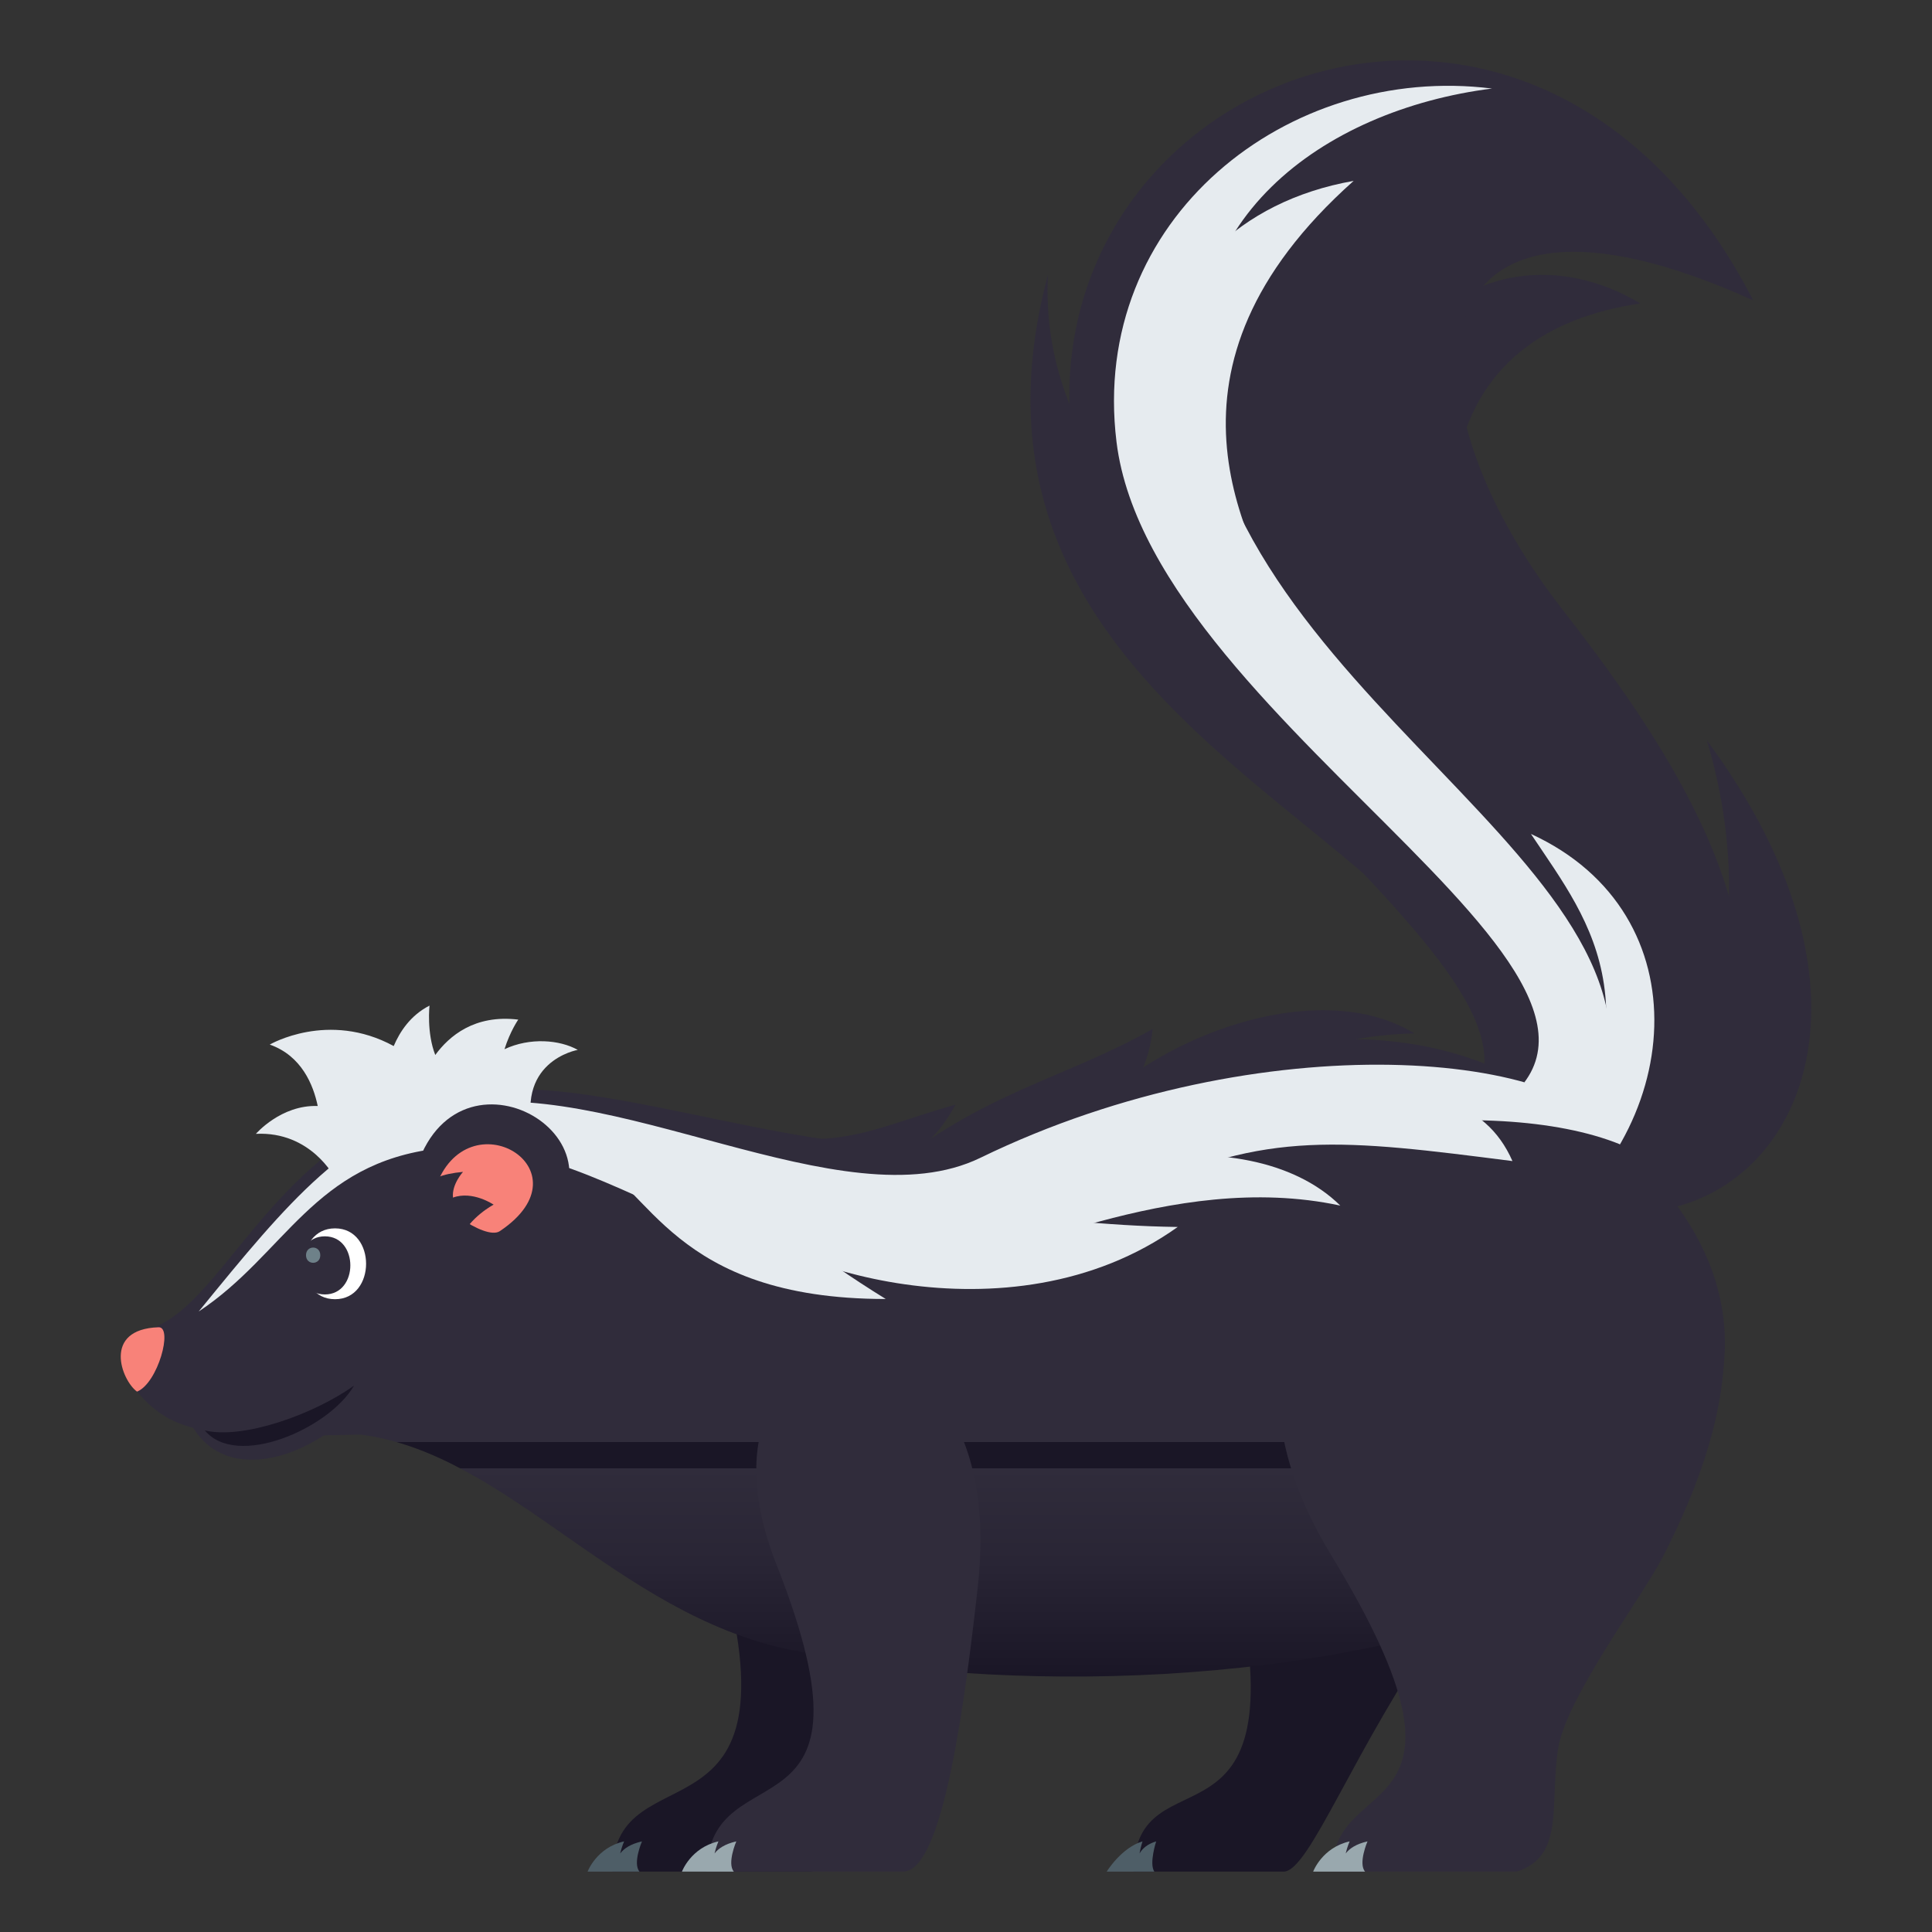 <?xml version="1.0" encoding="utf-8"?>
<!-- Generator: Adobe Illustrator 15.0.0, SVG Export Plug-In . SVG Version: 6.00 Build 0)  -->
<!DOCTYPE svg PUBLIC "-//W3C//DTD SVG 1.1//EN" "http://www.w3.org/Graphics/SVG/1.1/DTD/svg11.dtd">
<svg version="1.1" id="Layer_1" xmlns:x="http://ns.adobe.com/Extensibility/1.0/" xmlns:i="http://ns.adobe.com/AdobeIllustrator/10.0/" xmlns:graph="http://ns.adobe.com/Graphs/1.0/"
	 xmlns="http://www.w3.org/2000/svg" xmlns:xlink="http://www.w3.org/1999/xlink" xmlns:a="http://ns.adobe.com/AdobeSVGViewerExtensions/3.0/"
	 x="0px" y="0px" width="64px" height="64px" viewBox="0 0 64 64" enable-background="new 0 0 64 64" xml:space="preserve">
<rect x="0" y="0" width="64" height="64" fill="#333333" stroke="none"/>
<path fill="#302C3B" d="M38.183,34.085c-0.449,4.591-7.047,5.489-8.926,4.808C32.554,36.159,35.243,35.754,38.183,34.085z"/>
<path fill="#302C3B" d="M31.652,36.591c-2.166,4.072-7.169,1.847-8.646,0.5C27.589,38.39,28.538,37.475,31.652,36.591z"/>
<path fill="#302C3B" d="M34.579,38.921c1.764-0.152,6.496-4.584,12.273-4.688C43.122,31.951,36.181,35.119,34.579,38.921z"/>
<path fill-rule="evenodd" clip-rule="evenodd" fill="#1A1626" d="M23.858,51.737C26.6,61.448,20.365,57.883,20.283,62h6.504
	c1.126,0,1.979-3.521,4.324-8.554C35.694,43.62,21.277,42.59,23.858,51.737z"/>
<path fill="#4E5E67" d="M21.266,60.998c-0.381,0.087-0.6,0.239-0.721,0.4c0.049-0.216,0.129-0.4,0.129-0.4
	C19.758,61.206,19.465,62,19.465,62h1.72C20.951,61.729,21.266,60.998,21.266,60.998z"/>
<path fill-rule="evenodd" clip-rule="evenodd" fill="#1A1626" d="M40.952,52.188c2.096,9.711-3.341,5.694-3.404,9.812h4.972
	c0.86,0,2.308-4.062,5.267-8.28C53.776,45.179,38.979,43.041,40.952,52.188z"/>
<path fill="#4E5E67" d="M38.3,60.998c-0.291,0.087-0.459,0.239-0.551,0.4c0.037-0.216,0.098-0.4,0.098-0.4
	C37.147,61.206,36.661,62,36.661,62h1.577C38.06,61.729,38.3,60.998,38.3,60.998z"/>
<path fill="#302C3B" d="M54.338,10.053c-5.446-3.273-11.889,2.407-5.72,9.778C47.585,16.604,47.725,11.021,54.338,10.053z"/>
<path fill="#302C3B" d="M49.606,38.652c7.102,5.01,15.128-3.072,6.938-14.12C57.993,29.306,58.034,37.488,49.606,38.652z"/>
<path fill="#302C3B" d="M34.715,9.105C30.806,23.683,47.939,27.469,49.22,34.324C52.577,24.212,34.137,20.617,34.715,9.105z"/>
<path fill="#302C3B" d="M46.718,37.93c9.272-4.058-10.633-12.939-11.276-24.103C34.771,2.188,50.986-3.846,58.076,9.949
	c-11.358-5.14-11.907,3.066-6.329,10.227c4.957,6.361,10.703,15.36-0.216,21.603C46.985,44.379,46.718,37.93,46.718,37.93z"/>
<path fill="#E6EBEF" d="M51.986,38.464c6.09-8.559-10.02-14.024-12.089-24.845c-1.197-6.258,3.937-9.98,9.528-10.686
	C42.688,2.087,36.078,7.24,36.986,14.64c1.182,9.646,20.775,18.574,11.503,22.631L51.986,38.464z"/>
<path fill="#E6EBEF" d="M44.841,5.992c-7.766,1.371-9.254,10.35-2.098,14.66C41.302,17.866,37.839,12.231,44.841,5.992z"/>
<path fill="#E6EBEF" d="M50.775,41.021c5.056-3.478,5.696-10.754-0.061-13.396C52.758,30.688,55.099,33.378,50.775,41.021z"/>
<path fill="#302C3B" d="M12.123,46.246c-1.314,1.801-4.433,3.131-5.721,1.054C5.064,45.14,7.974,44.428,12.123,46.246z"/>
<linearGradient id="SVGID_1_" gradientUnits="userSpaceOnUse" x1="30.839" y1="55.539" x2="30.839" y2="34.42">
	<stop  offset="0" style="stop-color:#1A1626"/>
	<stop  offset="0.179" style="stop-color:#292535"/>
	<stop  offset="0.327" style="stop-color:#302C3B"/>
	<a:midPointStop  offset="0" style="stop-color:#1A1626"/>
	<a:midPointStop  offset="0.368" style="stop-color:#1A1626"/>
	<a:midPointStop  offset="0.327" style="stop-color:#302C3B"/>
</linearGradient>
<path fill="url(#SVGID_1_)" d="M11.943,47.521c-5.166,0.139-6.207-0.046-7.404-1.418c0.607-0.479,0.076-1.431,0.547-2.124
	c2.812-1.079,4.52-7.895,12.149-7.895c4.208,0,11.391,2.769,14.655,1.562c6.25-2.312,12.951-4.907,18.606-1.795l3.167,2.054
	c6.337,5.539,2.998,11.783-1.961,14.741c-7.873,3.375-18.689,3.443-25.551,2C20.401,53.438,16.83,48.155,11.943,47.521z"/>
<path fill="#E6EBEF" d="M14.519,38.044c6.022-0.693,11.332,6.591,18.518,3.011c7.818-3.896,16.452-4.83,20.626-3.149
	c-1.361-3.085-11.861-4.085-21.183,0.446c-4.578,2.226-12.328-2.885-17.618-1.673c-3.364,0.772-5.257,3.056-8.28,6.766
	C9.453,41.545,10.383,38.521,14.519,38.044z"/>
<path fill="#F88279" d="M5.253,43.967C5.74,43.95,5.232,45.822,4.539,46.1C4.023,45.725,3.38,44.03,5.253,43.967z"/>
<path fill="#1A1626" d="M11.727,45.902c-0.838,1.436-3.895,2.755-4.942,1.482C8.022,47.687,10.349,46.879,11.727,45.902z"/>
<path fill="#E6EBEF" d="M19.14,34.779c-0.6-0.336-1.584-0.419-2.428-0.023c0.189-0.6,0.456-0.98,0.456-0.98
	c-1.447-0.177-2.292,0.546-2.749,1.172c-0.291-0.743-0.191-1.636-0.191-1.636c-0.631,0.322-0.984,0.866-1.186,1.34
	c-2.169-1.182-4.106-0.049-4.106-0.049c1.057,0.372,1.444,1.339,1.589,2.035C9.31,36.593,8.477,37.56,8.477,37.56
	c1.82-0.09,2.602,1.438,2.602,1.438c3.239-2.18,6.652-1.256,6.652-1.256C16.97,35.15,19.14,34.779,19.14,34.779z"/>
<path fill="#302C3B" d="M13.819,38.602c-0.206,0.609,3.021,2.97,3.706,2.453C21.561,38.013,15.323,34.155,13.819,38.602z"/>
<path fill="#F88279" d="M14.42,39.359c-0.143,0.422,1.643,1.756,2.138,1.424C19.597,38.748,15.463,36.275,14.42,39.359z"/>
<path fill="#302C3B" d="M16.352,39.906c0,0-0.695-0.474-1.346-0.234c-0.048-0.438,0.332-0.852,0.332-0.852
	c-2.863,0.268-0.095,2.234-0.095,2.234C15.556,40.318,16.352,39.906,16.352,39.906z"/>
<path fill="#FFFFFF" d="M11.098,40.691c-1.372,0-1.372,2.347,0,2.347S12.47,40.691,11.098,40.691z"/>
<path fill="#302C3B" d="M10.761,42.88c-1.126,0-1.126-1.925,0-1.925S11.887,42.88,10.761,42.88z"/>
<path id="Shape_118_" fill="#6E8189" d="M10.61,41.581c0,0.335-0.473,0.335-0.473,0C10.137,41.243,10.61,41.243,10.61,41.581
	L10.61,41.581z"/>
<path fill="#E6EBEF" d="M29.342,43.031c-7.097,0-7.844-3.82-9.844-4.638C23.636,38.023,24.599,40.11,29.342,43.031z"/>
<path fill="#E6EBEF" d="M31.38,41.705c1.751,0.254,7.371-2.982,13.019-1.768C41.286,36.866,33.806,38.369,31.38,41.705z"/>
<path fill="#E6EBEF" d="M39.013,40.645c-5.613,4-13.554,1.216-14.764-0.444C30.777,39.479,34.055,40.578,39.013,40.645z"/>
<path fill="#E6EBEF" d="M50.102,38.462c-5.571-0.711-8.188-1.05-12.545,1.069C41.674,36.87,48.286,34.324,50.102,38.462z"/>
<path fill-rule="evenodd" clip-rule="evenodd" fill="#302C3B" d="M25.724,51.834c3.729,9.438-2.234,6.049-2.316,10.166h6.503
	c1.127,0,1.873-3.923,2.48-9.441C33.581,41.781,22.231,42.994,25.724,51.834z"/>
<path fill="#99A8AE" d="M24.391,60.998c-0.381,0.087-0.6,0.239-0.721,0.4c0.049-0.216,0.129-0.4,0.129-0.4
	C22.883,61.206,22.59,62,22.59,62h1.72C24.076,61.729,24.391,60.998,24.391,60.998z"/>
<path fill-rule="evenodd" clip-rule="evenodd" fill="#302C3B" d="M44.099,51.519c5.578,9.151-0.113,7.117,0.072,10.481h6.074
	c1.598-0.521,1.084-2.202,1.367-4.061c0.256-1.679,2.773-5.013,3.467-6.357C64.995,32.351,35.036,36.647,44.099,51.519z"/>
<path fill="#99A8AE" d="M45.3,60.998c-0.381,0.087-0.6,0.239-0.721,0.4c0.049-0.216,0.129-0.4,0.129-0.4
	C43.792,61.206,43.5,62,43.5,62h1.72C44.985,61.729,45.3,60.998,45.3,60.998z"/>
</svg>
